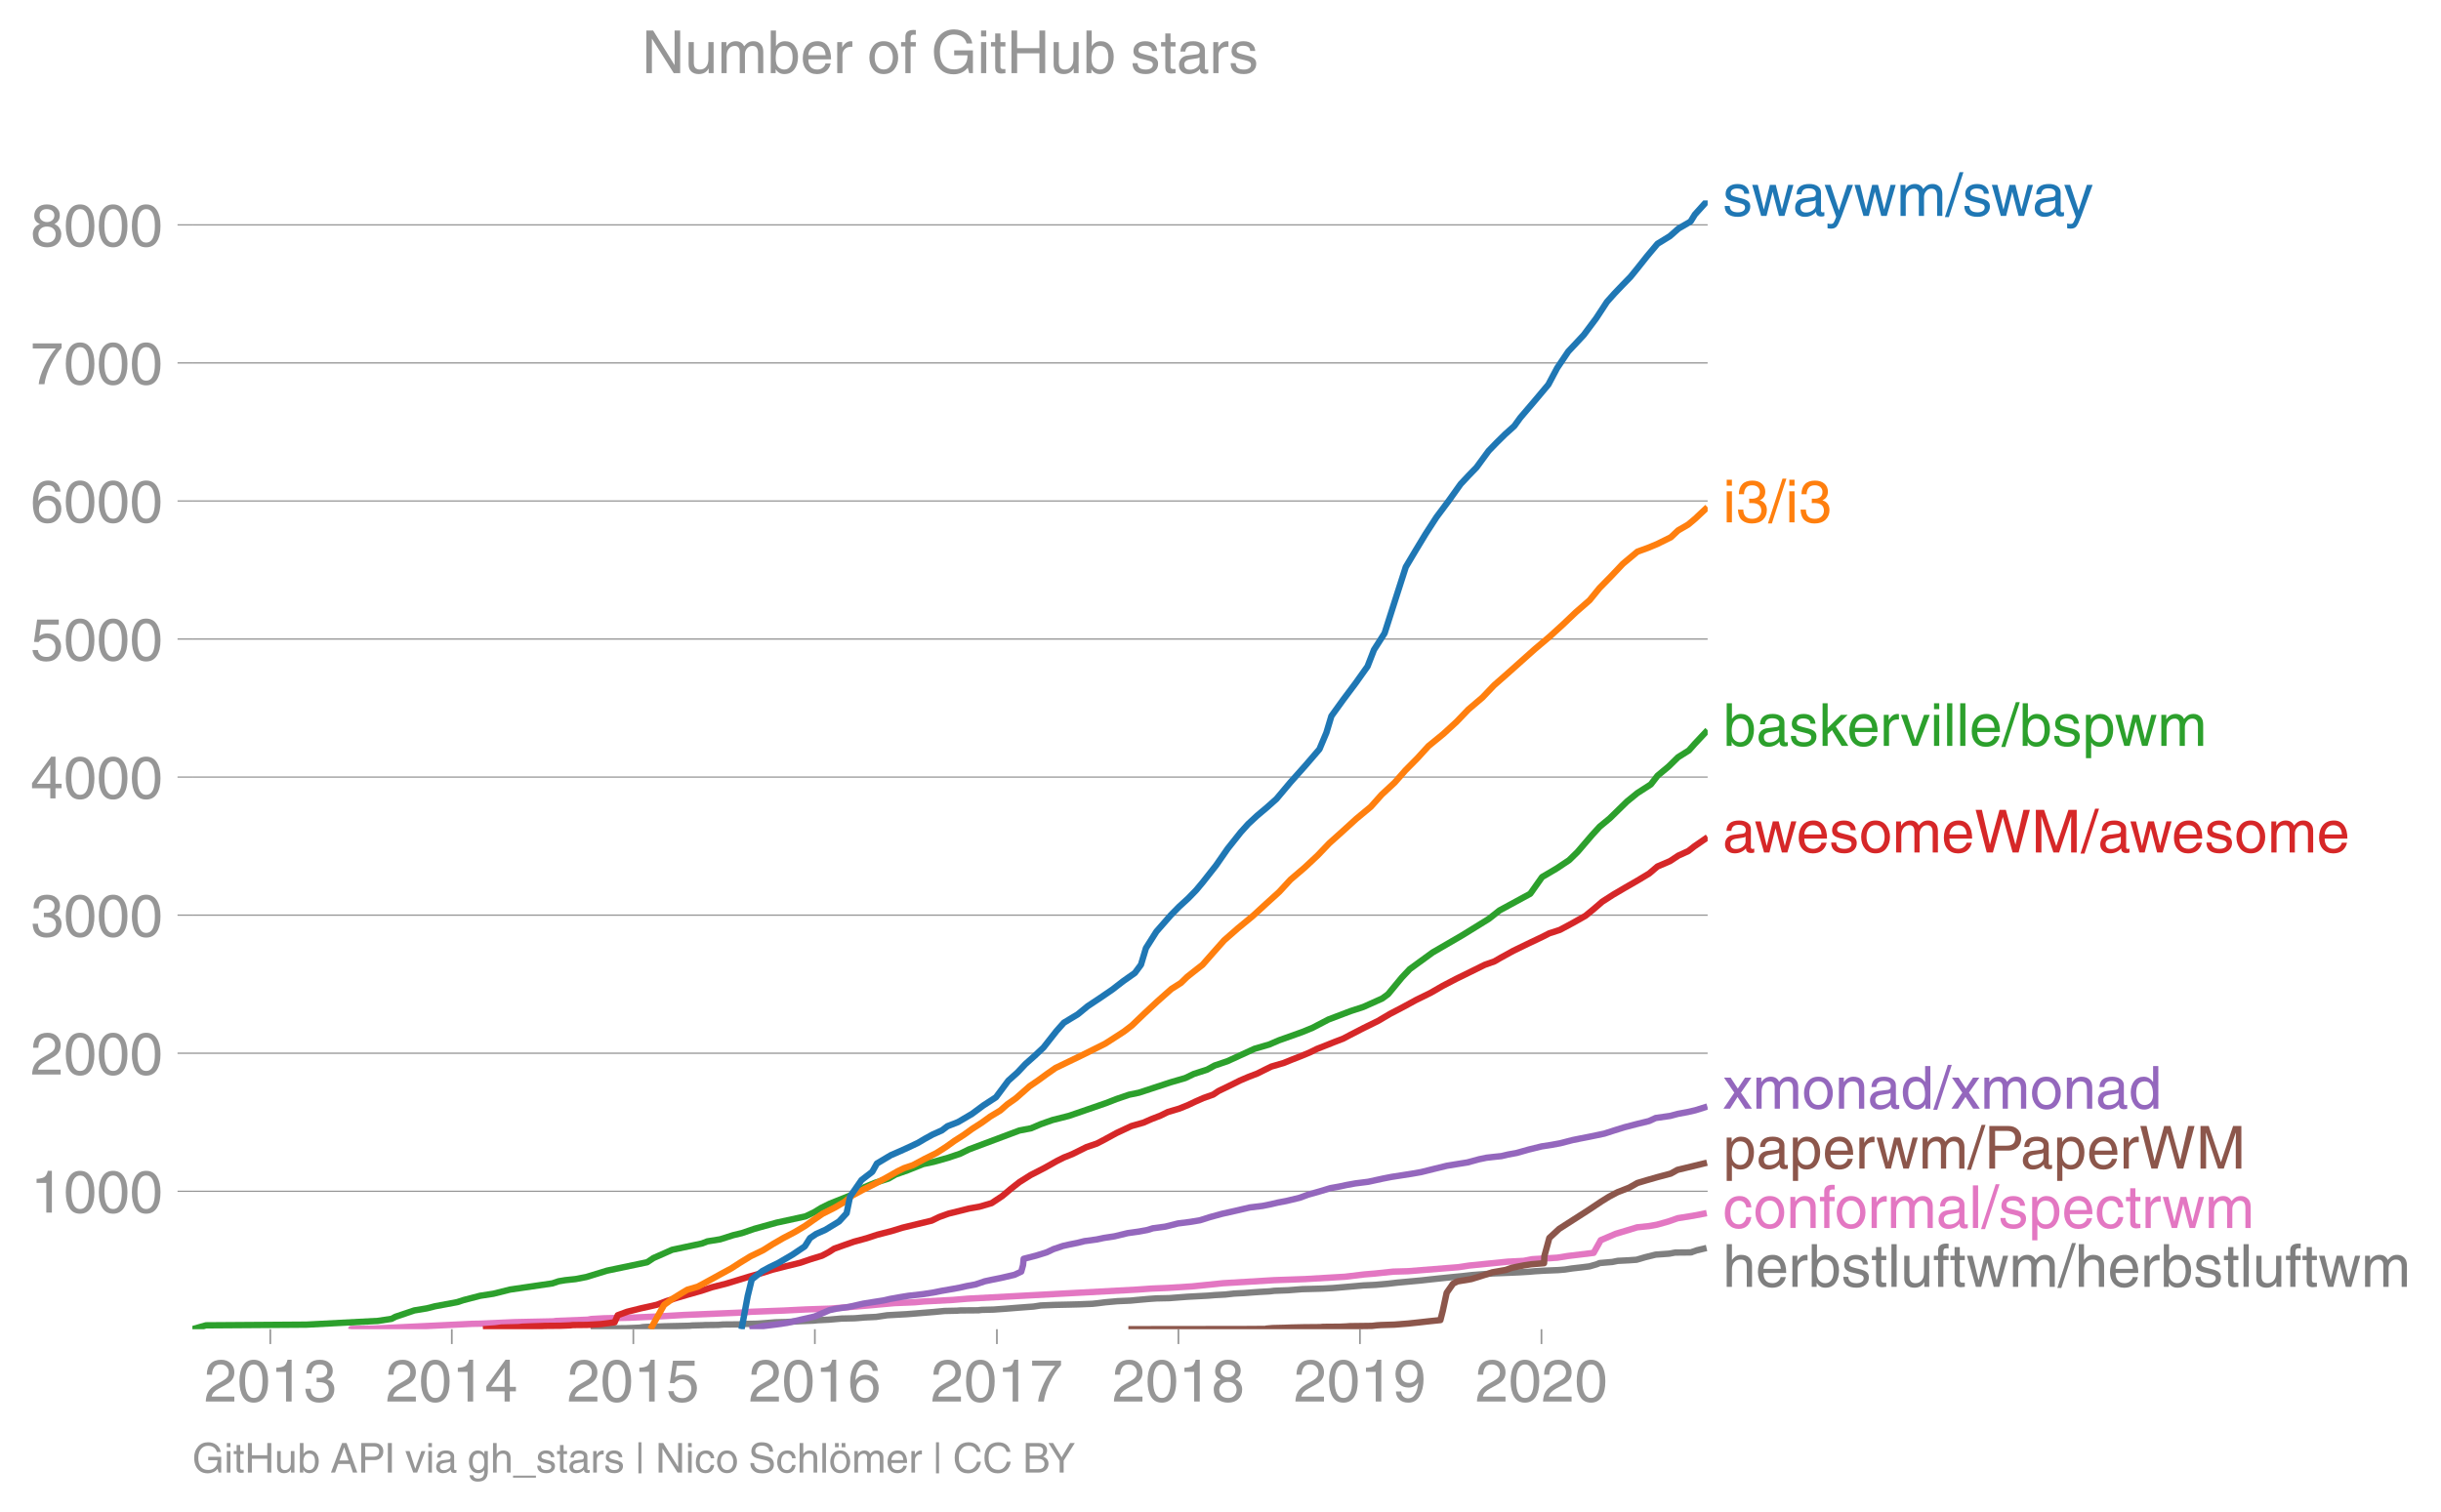 <svg height="475.338" viewBox="0 0 575.304 356.504" width="767.072" xmlns="http://www.w3.org/2000/svg" xmlns:xlink="http://www.w3.org/1999/xlink"><defs><style>*{stroke-linecap:butt;stroke-linejoin:round}</style></defs><g id="figure_1"><path d="M0 356.504h575.304V0H0z" fill="none" id="patch_1"/><g id="axes_1"><path d="M45.341 313.361h357.12V47.25H45.341z" fill="none" id="patch_2"/><path clip-path="url(#p77a92d1164)" d="M139.236 313.361l.337-.097.852-.065 1.447-.033 5.574-.032 3.348-.13.697-.13.983-.066 2.661-.065 1.471-.065 2.914-.065 2.995-.065.571-.065 2.572-.066.508-.032 3.091-.033 1.188-.097 3.865-.033.28-.032.745-.065 3.176-.066.925-.065 1.737-.13 1.56-.13 2.49-.065 1.135-.065 2.134-.13 3.203-.13 1.011-.098 2.625-.13 2.997-.26 2.978-.066.926-.065 1.498-.13 2.75-.13.879-.13 1.744-.261 2.378-.13 2.341-.13 3.213-.26 3.181-.261 2.398-.228 2.935-.065.766-.065 4.407-.033.009-.032.704-.065 2.703-.065.908-.066 1.819-.13 3.245-.26 3.495-.26 1.693-.26 3.303-.131 3.064-.065 2.573-.065 3.217-.13 1.255-.13 1.81-.228 2.882-.26 3.045-.131 1.323-.13 2.915-.26 1.839-.13 3.107-.066.8-.065 3.422-.26 2.469-.13 2.453-.13 1.554-.131 2.442-.13 2.072-.228 2.476-.13 1.71-.13 1.834-.13 2.395-.13 1.051-.131 3.312-.13 3.318-.26 2.532-.066 2.299-.065 2.389-.13 3.06-.26 3.007-.26 1.077-.098 2.838-.13 2.924-.26 2.228-.261 2.801-.26 2.815-.261 2.339-.26 2.444-.26 2.538-.261 2.4-.228 2.255-.26 3.337-.26 1.68-.131 3.223-.13 3.015-.13 2.191-.13 1.534-.13 2.199-.131 3.207-.13 1.54-.13 1.7-.26 2.037-.229 2.087-.26 1.767-.52.605-.261 3.004-.26 1.268-.26 2.634-.131 1.799-.13 1.996-.586 2.509-.619 3.167-.227 1.406-.26 3.56-.033.324-.033.08-.065.407-.13.706-.26 2.344-.554" fill="none" stroke="#7f7f7f" stroke-linecap="square" stroke-width="1.5" id="line2d_1"/><g id="matplotlib.axis_1"><g id="xtick_1"><g id="line2d_2"><defs><path d="M0 0v3.5" id="m0b2394e8a5" stroke="#969696" stroke-width=".4"/></defs><use x="63.703" xlink:href="#m0b2394e8a5" y="313.361" fill="#969696" stroke="#969696" stroke-width=".4"/></g><g transform="matrix(.14 0 0 -.14 48.132 330.41)" fill="#969696" id="text_1"><defs><path d="M4.39 45.125q0 12.39 6.391 18.781 6.406 6.407 17.938 6.407 9.656 0 15.812-5.86 6.157-5.86 6.157-15.14 0-7.22-3.547-12.188-3.532-4.953-10.422-8.703l-12.11-6.64Q13.922 15.921 12.5 8.296h38.188V0H2.593q.39 9.906 4.297 16.5 3.906 6.594 12.203 11.375l12.593 7.328q5.032 2.89 7.329 5.984 2.297 3.094 2.297 8.516 0 5.375-3.766 9.031-3.75 3.672-10.156 3.672-7.078 0-10.594-4.672-3.516-4.656-3.61-12.609z" id="HelveticaWorld-Regular-50"/><path d="M42.484 34.188q0 14.109-3.734 21.156-3.734 7.062-10.969 7.062-7.078 0-10.89-7.062-3.797-7.047-3.797-21.157 0-13.671 3.75-20.937Q20.609 6 27.78 6q7.235 0 10.969 7 3.734 7.016 3.734 21.188zm9.422 0q0-17.297-6.25-26.704-6.25-9.39-17.875-9.39-12.062 0-18.062 9.734-6 9.75-6 26.36 0 17.03 6.14 26.578 6.157 9.547 17.922 9.547 11.625 0 17.875-9.5t6.25-26.626z" id="HelveticaWorld-Regular-48"/><path d="M35.89 0h-9.374v49.906H10.109v6.985q8.594.28 12.782 2.75Q27.094 62.109 29 70.313h6.89z" id="HelveticaWorld-Regular-49"/><path d="M22.406 39.984q2.203-.187 4.594-.187 6.203 0 9.781 2.86 3.594 2.859 3.594 8.656 0 4.687-3.344 7.89-3.343 3.203-9.64 3.203-6.985 0-10.235-4.11-3.234-4.093-3.437-10.983h-8.64q0 10.984 5.765 16.984 5.765 6.016 16.937 6.016 9.922 0 15.828-5.11 5.907-5.094 5.907-13.39 0-10.704-9.032-14.5v-.204q11.72-4 11.72-16.406 0-9.906-6.595-16.265-6.593-6.344-18.703-6.344-9.906 0-16.312 5.203Q4.204 8.5 3.422 21.484H12.5q.203-8.109 4-11.797Q20.313 6 27.484 6q6.938 0 11.141 3.86 4.203 3.859 4.203 9.718 0 6.406-4.016 9.672-4 3.266-12.39 3.266-2 0-4.016-.094z" id="HelveticaWorld-Regular-51"/></defs><use xlink:href="#HelveticaWorld-Regular-50"/><use x="55.615" xlink:href="#HelveticaWorld-Regular-48"/><use x="111.23" xlink:href="#HelveticaWorld-Regular-49"/><use x="166.846" xlink:href="#HelveticaWorld-Regular-51"/></g></g><g id="xtick_2"><use x="106.485" xlink:href="#m0b2394e8a5" y="313.361" fill="#969696" stroke="#969696" stroke-width=".4" id="line2d_3"/><g transform="matrix(.14 0 0 -.14 90.915 330.41)" fill="#969696" id="text_2"><defs><path d="M10.594 24.703h22.61v31.89h-.188zM42 17.093V0h-8.797v17.094H2.484v8.593L34.72 70.314H42v-45.61h10.297v-7.61z" id="HelveticaWorld-Regular-52"/></defs><use xlink:href="#HelveticaWorld-Regular-50"/><use x="55.615" xlink:href="#HelveticaWorld-Regular-48"/><use x="111.23" xlink:href="#HelveticaWorld-Regular-49"/><use x="166.846" xlink:href="#HelveticaWorld-Regular-52"/></g></g><g id="xtick_3"><use x="149.268" xlink:href="#m0b2394e8a5" y="313.361" fill="#969696" stroke="#969696" stroke-width=".4" id="line2d_4"/><g transform="matrix(.14 0 0 -.14 133.698 330.41)" fill="#969696" id="text_3"><defs><path d="M14.703 40.922q5.813 4.39 13.625 4.39 9.469 0 16.281-6.296 6.813-6.297 6.813-16.22 0-10.78-6.578-17.796-6.563-7-18.422-7-10.313 0-16.266 5.047Q4.203 8.109 3.22 17.39h9.094q.671-5.672 4.437-8.672 3.766-3 10.453-3 6.485 0 10.64 4.484Q42 14.703 42 21.688q0 7.125-4.36 11.421-4.343 4.297-11.218 4.297-7.813 0-13.047-6.687l-7.563.39 5.266 37.594h36.438v-8.5H17.672z" id="HelveticaWorld-Regular-53"/></defs><use xlink:href="#HelveticaWorld-Regular-50"/><use x="55.615" xlink:href="#HelveticaWorld-Regular-48"/><use x="111.23" xlink:href="#HelveticaWorld-Regular-49"/><use x="166.846" xlink:href="#HelveticaWorld-Regular-53"/></g></g><g id="xtick_4"><use x="192.051" xlink:href="#m0b2394e8a5" y="313.361" fill="#969696" stroke="#969696" stroke-width=".4" id="line2d_5"/><g transform="matrix(.14 0 0 -.14 176.48 330.41)" fill="#969696" id="text_4"><defs><path d="M14.11 21.578q0-6.875 4.093-11.234Q22.313 6 28.906 6q6.297 0 10.032 4.438 3.734 4.453 3.734 11.687 0 6.297-3.688 10.547-3.687 4.25-10.468 4.25-6.594 0-10.5-4.156-3.907-4.157-3.907-11.188zM41.702 51.61q-.984 5.375-3.984 8.078-3 2.72-8.125 2.72-8.11 0-12.36-7.923-4.25-7.906-4.343-18.109l.203-.188q5.61 8.641 16.687 8.641 8.844 0 15.438-5.86 6.593-5.859 6.593-16.452 0-10.5-6.25-17.47-6.25-6.952-16.843-6.952-12.219 0-18.563 8.687-6.344 8.703-6.344 25.938 0 16.593 6.485 27.093 6.5 10.5 19.484 10.5 8.407 0 14.219-5.015 5.813-5 6.297-13.688z" id="HelveticaWorld-Regular-54"/></defs><use xlink:href="#HelveticaWorld-Regular-50"/><use x="55.615" xlink:href="#HelveticaWorld-Regular-48"/><use x="111.23" xlink:href="#HelveticaWorld-Regular-49"/><use x="166.846" xlink:href="#HelveticaWorld-Regular-54"/></g></g><g id="xtick_5"><use x="234.951" xlink:href="#m0b2394e8a5" y="313.361" fill="#969696" stroke="#969696" stroke-width=".4" id="line2d_6"/><g transform="matrix(.14 0 0 -.14 219.38 330.41)" fill="#969696" id="text_5"><defs><path d="M3.719 68.797h48.578v-7.719Q42.28 50.875 33.984 33.484 25.687 16.11 23.391 0h-9.672q1.469 13.281 9.719 30.531 8.25 17.266 18.953 29.672H3.719z" id="HelveticaWorld-Regular-55"/></defs><use xlink:href="#HelveticaWorld-Regular-50"/><use x="55.615" xlink:href="#HelveticaWorld-Regular-48"/><use x="111.23" xlink:href="#HelveticaWorld-Regular-49"/><use x="166.846" xlink:href="#HelveticaWorld-Regular-55"/></g></g><g id="xtick_6"><use x="277.734" xlink:href="#m0b2394e8a5" y="313.361" fill="#969696" stroke="#969696" stroke-width=".4" id="line2d_7"/><g transform="matrix(.14 0 0 -.14 262.163 330.41)" fill="#969696" id="text_6"><defs><path d="M27.594 40.578q5.422 0 8.953 3.094 3.547 3.11 3.547 8.234 0 4.594-3.407 7.547-3.39 2.953-9.687 2.953-5.61 0-8.672-3.11-3.047-3.093-3.047-7.874 0-5.125 3.813-7.984 3.812-2.86 8.5-2.86zm.093-7.562q-6.78 0-10.64-3.766-3.86-3.766-3.86-9.234 0-6.297 3.907-10.157Q21 6 28.219 6q6.406 0 10.234 3.86 3.828 3.859 3.828 10.265 0 5.469-3.828 9.172-3.828 3.719-10.766 3.719zM49.22 52.203q0-10.594-9.032-14.797 6.204-2.781 8.86-7.36 2.656-4.562 2.656-9.733 0-10.016-6.453-16.125-6.438-6.094-17.375-6.094-9.563 0-16.813 5.25-7.25 5.25-7.25 17.062 0 11.922 11.907 16.907-9.516 3.796-9.516 13.671 0 8.297 5.64 13.813 5.641 5.516 15.641 5.516 10.016 0 15.875-5.204 5.86-5.203 5.86-12.906z" id="HelveticaWorld-Regular-56"/></defs><use xlink:href="#HelveticaWorld-Regular-50"/><use x="55.615" xlink:href="#HelveticaWorld-Regular-48"/><use x="111.23" xlink:href="#HelveticaWorld-Regular-49"/><use x="166.846" xlink:href="#HelveticaWorld-Regular-56"/></g></g><g id="xtick_7"><use x="320.516" xlink:href="#m0b2394e8a5" y="313.361" fill="#969696" stroke="#969696" stroke-width=".4" id="line2d_8"/><g transform="matrix(.14 0 0 -.14 304.946 330.41)" fill="#969696" id="text_7"><defs><path d="M27.594 31.39q6 0 9.75 4.047 3.765 4.063 3.765 11.97 0 6.5-3.562 10.75-3.563 4.25-10.64 4.25-6.11 0-9.876-4.298-3.75-4.297-3.75-11.53 0-7.376 3.516-11.282 3.515-3.906 10.797-3.906zm-1.282-7.906q-10 0-16.062 6.203-6.047 6.204-6.047 16.5 0 10.407 6.094 17.266 6.11 6.86 16.515 6.86 12.11 0 18.36-8.157 6.25-8.156 6.25-24.453 0-16.906-6.406-28.266Q38.625-1.905 25.875-1.905q-9.953 0-15.422 5.593-5.469 5.594-5.469 13.204h8.829q.39-5.266 3.437-8.375 3.063-3.094 8.438-3.094 7.609 0 11.515 6.781Q41.11 19 42.578 31.688l-.187.203q-5.672-8.407-16.078-8.407z" id="HelveticaWorld-Regular-57"/></defs><use xlink:href="#HelveticaWorld-Regular-50"/><use x="55.615" xlink:href="#HelveticaWorld-Regular-48"/><use x="111.23" xlink:href="#HelveticaWorld-Regular-49"/><use x="166.846" xlink:href="#HelveticaWorld-Regular-57"/></g></g><g id="xtick_8"><use x="363.299" xlink:href="#m0b2394e8a5" y="313.361" fill="#969696" stroke="#969696" stroke-width=".4" id="line2d_9"/><g transform="matrix(.14 0 0 -.14 347.729 330.41)" fill="#969696" id="text_8"><use xlink:href="#HelveticaWorld-Regular-50"/><use x="55.615" xlink:href="#HelveticaWorld-Regular-48"/><use x="111.23" xlink:href="#HelveticaWorld-Regular-50"/><use x="166.846" xlink:href="#HelveticaWorld-Regular-48"/></g></g></g><g id="matplotlib.axis_2"><g id="ytick_1"><path clip-path="url(#p77a92d1164)" d="M45.341 280.846h357.12" fill="none" stroke="#969696" stroke-linecap="square" stroke-width=".3" id="line2d_10"/><g id="line2d_11"><defs><path d="M0 0h-3.5" id="m048f3f2f70" stroke="#969696" stroke-width=".3"/></defs><use x="45.341" xlink:href="#m048f3f2f70" y="280.846" fill="#969696" stroke="#969696" stroke-width=".3"/></g><g transform="matrix(.14 0 0 -.14 7.2 285.87)" fill="#969696" id="text_9"><use xlink:href="#HelveticaWorld-Regular-49"/><use x="55.615" xlink:href="#HelveticaWorld-Regular-48"/><use x="111.23" xlink:href="#HelveticaWorld-Regular-48"/><use x="166.846" xlink:href="#HelveticaWorld-Regular-48"/></g></g><g id="ytick_2"><path clip-path="url(#p77a92d1164)" d="M45.341 248.298h357.12" fill="none" stroke="#969696" stroke-linecap="square" stroke-width=".3" id="line2d_12"/><use x="45.341" xlink:href="#m048f3f2f70" y="248.298" fill="#969696" stroke="#969696" stroke-width=".3" id="line2d_13"/><g transform="matrix(.14 0 0 -.14 7.2 253.323)" fill="#969696" id="text_10"><use xlink:href="#HelveticaWorld-Regular-50"/><use x="55.615" xlink:href="#HelveticaWorld-Regular-48"/><use x="111.23" xlink:href="#HelveticaWorld-Regular-48"/><use x="166.846" xlink:href="#HelveticaWorld-Regular-48"/></g></g><g id="ytick_3"><path clip-path="url(#p77a92d1164)" d="M45.341 215.75h357.12" fill="none" stroke="#969696" stroke-linecap="square" stroke-width=".3" id="line2d_14"/><use x="45.341" xlink:href="#m048f3f2f70" y="215.75" fill="#969696" stroke="#969696" stroke-width=".3" id="line2d_15"/><g transform="matrix(.14 0 0 -.14 7.2 220.775)" fill="#969696" id="text_11"><use xlink:href="#HelveticaWorld-Regular-51"/><use x="55.615" xlink:href="#HelveticaWorld-Regular-48"/><use x="111.23" xlink:href="#HelveticaWorld-Regular-48"/><use x="166.846" xlink:href="#HelveticaWorld-Regular-48"/></g></g><g id="ytick_4"><path clip-path="url(#p77a92d1164)" d="M45.341 183.202h357.12" fill="none" stroke="#969696" stroke-linecap="square" stroke-width=".3" id="line2d_16"/><use x="45.341" xlink:href="#m048f3f2f70" y="183.202" fill="#969696" stroke="#969696" stroke-width=".3" id="line2d_17"/><g transform="matrix(.14 0 0 -.14 7.2 188.227)" fill="#969696" id="text_12"><use xlink:href="#HelveticaWorld-Regular-52"/><use x="55.615" xlink:href="#HelveticaWorld-Regular-48"/><use x="111.23" xlink:href="#HelveticaWorld-Regular-48"/><use x="166.846" xlink:href="#HelveticaWorld-Regular-48"/></g></g><g id="ytick_5"><path clip-path="url(#p77a92d1164)" d="M45.341 150.654h357.12" fill="none" stroke="#969696" stroke-linecap="square" stroke-width=".3" id="line2d_18"/><use x="45.341" xlink:href="#m048f3f2f70" y="150.654" fill="#969696" stroke="#969696" stroke-width=".3" id="line2d_19"/><g transform="matrix(.14 0 0 -.14 7.2 155.679)" fill="#969696" id="text_13"><use xlink:href="#HelveticaWorld-Regular-53"/><use x="55.615" xlink:href="#HelveticaWorld-Regular-48"/><use x="111.23" xlink:href="#HelveticaWorld-Regular-48"/><use x="166.846" xlink:href="#HelveticaWorld-Regular-48"/></g></g><g id="ytick_6"><path clip-path="url(#p77a92d1164)" d="M45.341 118.106h357.12" fill="none" stroke="#969696" stroke-linecap="square" stroke-width=".3" id="line2d_20"/><use x="45.341" xlink:href="#m048f3f2f70" y="118.106" fill="#969696" stroke="#969696" stroke-width=".3" id="line2d_21"/><g transform="matrix(.14 0 0 -.14 7.2 123.13)" fill="#969696" id="text_14"><use xlink:href="#HelveticaWorld-Regular-54"/><use x="55.615" xlink:href="#HelveticaWorld-Regular-48"/><use x="111.23" xlink:href="#HelveticaWorld-Regular-48"/><use x="166.846" xlink:href="#HelveticaWorld-Regular-48"/></g></g><g id="ytick_7"><path clip-path="url(#p77a92d1164)" d="M45.341 85.558h357.12" fill="none" stroke="#969696" stroke-linecap="square" stroke-width=".3" id="line2d_22"/><use x="45.341" xlink:href="#m048f3f2f70" y="85.558" fill="#969696" stroke="#969696" stroke-width=".3" id="line2d_23"/><g transform="matrix(.14 0 0 -.14 7.2 90.583)" fill="#969696" id="text_15"><use xlink:href="#HelveticaWorld-Regular-55"/><use x="55.615" xlink:href="#HelveticaWorld-Regular-48"/><use x="111.23" xlink:href="#HelveticaWorld-Regular-48"/><use x="166.846" xlink:href="#HelveticaWorld-Regular-48"/></g></g><g id="ytick_8"><path clip-path="url(#p77a92d1164)" d="M45.341 53.01h357.12" fill="none" stroke="#969696" stroke-linecap="square" stroke-width=".3" id="line2d_24"/><use x="45.341" xlink:href="#m048f3f2f70" y="53.01" fill="#969696" stroke="#969696" stroke-width=".3" id="line2d_25"/><g transform="matrix(.14 0 0 -.14 7.2 58.035)" fill="#969696" id="text_16"><use xlink:href="#HelveticaWorld-Regular-56"/><use x="55.615" xlink:href="#HelveticaWorld-Regular-48"/><use x="111.23" xlink:href="#HelveticaWorld-Regular-48"/><use x="166.846" xlink:href="#HelveticaWorld-Regular-48"/></g></g></g><path clip-path="url(#p77a92d1164)" d="M82.775 313.361l.011-.065 5.513-.097 23.045-1.107 1.95-.033 7.935-.358 9.214-.195.609-.098 7.499-.292.806-.163 3.015-.163 5.843-.13 6.744-.293 6.17-.358 9.377-.39 3.926-.163 2.475-.196 7.819-.293 5.165-.26 5.772-.195 9.083-.749 6.06-.553 4.794-.195 2.185-.196 6.78-.358 3.513-.293 40.024-2.148 3.198-.228 3.865-.162 5.763-.358 7.316-.75 11.98-.715 7.341-.26 9.437-.554 4.581-.553 2.406-.195 4.344-.456 3.502-.098 11.874-.944 2.55-.39 9.032-.912 3.805-.195 2.004-.39 5.92-.358 2.45-.391 6.13-.749 1.675-2.994 3.516-1.497 5.076-1.53 2.832-.293 1.802-.325 2.683-.749 2.23-.781 3.683-.586 3.146-.618h0" fill="none" stroke="#e377c2" stroke-linecap="square" stroke-width="1.5" id="line2d_26"/><path clip-path="url(#p77a92d1164)" d="M265.937 313.361l27.154-.032 5.206-.033.106-.065 1.512-.13 2.75-.065 1.669-.065 3.005-.065 3.878-.033.265-.032.347-.033 3.971-.032 1.505-.066.838-.065 2.75-.032 2.462-.033 1.12-.13 1.013-.065 3.165-.098 3.247-.26 2.459-.26 2.295-.26 2.825-.294.554-2.148.927-4.296 1.505-2.148 1.015-.521 3.301-.554 3.44-1.074 1.497-.52 3.148-.554 1.483-.52 2.771-.554 1.671-.26 3.118-.26.027-.554.043-1.106 1.175-4.297 2.327-2.148 3.394-2.18 3.352-2.149 3.222-2.148 1.733-1.074 2.023-1.074L383.95 280l1.959-1.107 2.28-.683 2.392-.684 3.184-.846 1.586-.879 3.509-.846 3.45-.846" fill="none" stroke="#8c564b" stroke-linecap="square" stroke-width="1.5" id="line2d_27"/><g transform="matrix(.14 0 0 -.14 406.032 50.91)" fill="#1f77b4" id="text_17"><defs><path d="M36.078 37.406q-.187 4.688-3.344 6.735-3.14 2.047-9.047 2.047-4.296 0-7.359-1.907-3.047-1.89-3.047-5.468 0-2.829 1.797-4.172 1.813-1.344 7.828-2.86l8.688-2.187q7.906-2 11.297-5.11 3.406-3.093 3.406-8.656 0-7.719-5.64-12.531-5.641-4.813-15.063-4.813-11 0-16.64 4.563-5.626 4.578-5.735 13.75h8.5q.203-5.422 3.594-8.063 3.39-2.625 10.171-2.625 5.516 0 8.766 2.188 3.25 2.203 3.25 6.11 0 2.78-2.11 4.437-2.093 1.672-8.296 3.078l-10.203 2.5q-6.203 1.562-9.157 4.656-2.953 3.094-2.953 8.031 0 7.72 5.516 12.203 5.531 4.5 14.406 4.5 9.485 0 14.531-4.624 5.047-4.61 5.344-11.782z" id="HelveticaWorld-Regular-115"/><path d="M25.594 0h-8.985L1.516 52.297h9.468L21 11.187h.188l10.109 41.11h9.922l10.203-41.11h.187l10.594 41.11h8.703L55.812 0h-9.234L35.984 40.484h-.187z" id="HelveticaWorld-Regular-119"/><path d="M38.375 26.703q-.969-1.015-3.828-1.656-2.86-.625-10.672-1.656-5.766-.688-8.469-2.844-2.703-2.14-2.703-5.656 0-4.297 2.281-6.688 2.297-2.39 7.329-2.39 6.296 0 11.171 3.578 4.891 3.593 4.891 8.718zM6.203 36.375q.297 8.844 5.734 13.14 5.454 4.297 15.844 4.297 8.297 0 13.907-3.765 5.624-3.75 5.624-10.844V9.078Q47.313 6 50.094 6q1.125 0 2.89.39V0Q50.594-.984 48-.984q-4.5 0-6.703 1.921-2.188 1.938-2.281 6.047-7.516-8.5-18.891-8.5-7.422 0-11.922 4.204Q3.72 6.89 3.72 13.624q0 6.89 3.906 11.125Q11.531 29 19 29.89l15.516 1.891q4.203.64 4.203 6.203 0 4.11-3.047 6.297-3.047 2.203-9.25 2.203-5.516 0-8.485-2.437-2.953-2.438-3.53-7.672z" id="HelveticaWorld-Regular-97"/><path d="M39.016 52.297h9.562L29.891.984q-.5-1.375-.985-2.593-4.25-11.329-7.328-15.547-3.078-4.235-9.953-4.235-3.61 0-5.906.782v8.015q2.484-.89 5.468-.89 3.22 0 4.704 2.03 1.5 2.032 4.421 9.938L.875 52.297h9.922L24.812 9.719H25z" id="HelveticaWorld-Regular-121"/><path d="M6.594 52.297h8.297v-7.375h.203q5.906 8.89 15.812 8.89 9.813 0 13.922-8.5 3.75 4.594 7.266 6.547 3.515 1.953 8.703 1.953 6.781 0 11.484-4.453Q77 44.922 77 36.187V0h-8.781v33.797q0 6.094-2.297 9.094-2.297 3.015-7.422 3.015-5.172 0-8.75-4.203-3.563-4.203-3.563-9.812V0h-8.78v36.188q0 4.53-2.11 7.124-2.094 2.594-6.094 2.594-6.297 0-10.062-4.687-3.766-4.688-3.766-12.703V0H6.594z" id="HelveticaWorld-Regular-109"/><path d="M4.984-1.906h-6.687l24.61 75.594H29.5z" id="HelveticaWorld-Regular-47"/></defs><use xlink:href="#HelveticaWorld-Regular-115"/><use x="48" xlink:href="#HelveticaWorld-Regular-119"/><use x="118.037" xlink:href="#HelveticaWorld-Regular-97"/><use x="170.594" xlink:href="#HelveticaWorld-Regular-121"/><use x="220.203" xlink:href="#HelveticaWorld-Regular-119"/><use x="292.615" xlink:href="#HelveticaWorld-Regular-109"/><use x="375.623" xlink:href="#HelveticaWorld-Regular-47"/><use x="403.406" xlink:href="#HelveticaWorld-Regular-115"/><use x="451.406" xlink:href="#HelveticaWorld-Regular-119"/><use x="521.443" xlink:href="#HelveticaWorld-Regular-97"/><use x="574" xlink:href="#HelveticaWorld-Regular-121"/></g><g transform="matrix(.14 0 0 -.14 406.032 123.146)" fill="#ff7f0e" id="text_18"><defs><path d="M6.594 61.813v9.968h8.781v-9.969zM15.375 0H6.594v52.297h8.781z" id="HelveticaWorld-Regular-105"/></defs><use xlink:href="#HelveticaWorld-Regular-105"/><use x="22.021" xlink:href="#HelveticaWorld-Regular-51"/><use x="77.637" xlink:href="#HelveticaWorld-Regular-47"/><use x="105.42" xlink:href="#HelveticaWorld-Regular-105"/><use x="127.441" xlink:href="#HelveticaWorld-Regular-51"/></g><g transform="matrix(.14 0 0 -.14 406.032 175.845)" fill="#2ca02c" id="text_19"><defs><path d="M43.406 26.313q0 10.5-3.718 15.046-3.704 4.547-10.579 4.547-6.984-.11-10.562-5.453Q14.984 35.11 14.984 25q0-10.297 4.297-14.594Q23.578 6.11 29.297 6.11q6.5 0 10.297 5.344 3.812 5.344 3.812 14.86zM6.594 0v71.781h8.781V45.703h.203q5.61 8.11 15.14 8.11 9.766 0 15.766-7.25t6-18.876q0-13.093-6.062-21.156Q40.375-1.516 29.5-1.516q-9.578 0-14.406 8.016h-.203V0z" id="HelveticaWorld-Regular-98"/><path d="M50 0H38.719L22.406 26.422l-7.312-6.594V0h-8.5v71.781h8.5v-41.61l22.5 22.126H48.78L28.813 32.813z" id="HelveticaWorld-Regular-107"/><path d="M42.484 30.328q-.687 8.485-4.5 12.031-3.797 3.547-10.109 3.547-6.39 0-10.328-4.5-3.922-4.484-4.172-11.078zm8.391-13.922q-1.453-8.11-7.953-13.422-5.719-4.5-15.047-4.593-10.984.093-17.438 7.203Q4 12.704 4 24.704q0 13.78 6.64 21.437 6.641 7.672 18.47 7.672 10.593 0 16.546-7.922 5.953-7.907 5.953-22.594H13.375q0-8.203 3.813-12.703Q21 6.109 28.608 6.109q5.375 0 9.235 3.235 3.86 3.25 4.25 7.062z" id="HelveticaWorld-Regular-101"/><path d="M15.375 0H6.594v52.297h8.297v-8.688h.203q5.703 10.203 14.687 10.203 1.422 0 2.297-.296V44.39h-3.266q-5.906 0-9.671-4.016-3.766-4-3.766-9.953z" id="HelveticaWorld-Regular-114"/><path d="M39.406 52.297h9.625L29.11 0h-9.437L.594 52.297h10.203L24.422 9.719h.187z" id="HelveticaWorld-Regular-118"/><path d="M15.375 0H6.594v71.781h8.781z" id="HelveticaWorld-Regular-108"/><path d="M14.984 23.688q0-8.407 4.094-13 4.11-4.579 10.219-4.579 6.687 0 10.39 5.438 3.72 5.453 3.72 14.765 0 10.22-3.563 14.907-3.563 4.687-10.735 4.687-6.984 0-10.562-5.5-3.563-5.5-3.563-16.718zm-8.39 28.609h8.297v-7.375h.203q5.61 8.89 15.625 8.89 10.11 0 15.937-7.359 5.828-7.344 5.828-18.766 0-12.796-5.953-21Q40.578-1.515 29.5-1.515q-9.094 0-13.922 7.032h-.203v-26.22H6.594z" id="HelveticaWorld-Regular-112"/></defs><use xlink:href="#HelveticaWorld-Regular-98"/><use x="56.494" xlink:href="#HelveticaWorld-Regular-97"/><use x="111.426" xlink:href="#HelveticaWorld-Regular-115"/><use x="161.426" xlink:href="#HelveticaWorld-Regular-107"/><use x="209.051" xlink:href="#HelveticaWorld-Regular-101"/><use x="264.471" xlink:href="#HelveticaWorld-Regular-114"/><use x="299.414" xlink:href="#HelveticaWorld-Regular-118"/><use x="349.023" xlink:href="#HelveticaWorld-Regular-105"/><use x="371.045" xlink:href="#HelveticaWorld-Regular-108"/><use x="393.066" xlink:href="#HelveticaWorld-Regular-108"/><use x="415.088" xlink:href="#HelveticaWorld-Regular-101"/><use x="470.508" xlink:href="#HelveticaWorld-Regular-47"/><use x="498.291" xlink:href="#HelveticaWorld-Regular-98"/><use x="554.785" xlink:href="#HelveticaWorld-Regular-115"/><use x="604.785" xlink:href="#HelveticaWorld-Regular-112"/><use x="659.279" xlink:href="#HelveticaWorld-Regular-119"/><use x="731.691" xlink:href="#HelveticaWorld-Regular-109"/></g><g transform="matrix(.14 0 0 -.14 406.032 200.969)" fill="#d62728" id="text_20"><defs><path d="M12.703 26.219q0-8.735 3.953-14.375 3.953-5.64 11.219-5.64 7.531 0 11.438 5.905 3.906 5.907 3.906 14.11 0 8.297-3.907 14.078-3.906 5.797-11.437 5.797-6.969 0-11.078-5.453-4.094-5.438-4.094-14.422zm-8.984 0q0 11.672 6.484 19.625 6.5 7.968 17.672 7.968 11.438 0 17.875-8.062 6.453-8.047 6.453-19.531 0-11.516-6.406-19.625-6.39-8.11-17.922-8.11-11.078 0-17.625 7.86-6.531 7.86-6.531 19.875z" id="HelveticaWorld-Regular-111"/><path d="M31.11 0H20.796L2.094 71.781h10.5l13.39-58.406h.235L42.28 71.781h10.594L69 13.375h.188l13.437 58.406h10.781L74.422 0h-10.11L47.907 59.516h-.203z" id="HelveticaWorld-Regular-87"/><path d="M67.484 0v42.39q0 .829.094 8.126t.094 9.78h-.281L47.312 0h-9.609L17.578 60.203h-.297q0-3.61.094-10.297.11-6.687.11-7.515V0H8.108v71.781h13.86L42.39 11.078h.28l20.313 60.703h13.922V0z" id="HelveticaWorld-Regular-77"/></defs><use xlink:href="#HelveticaWorld-Regular-97"/><use x="52.932" xlink:href="#HelveticaWorld-Regular-119"/><use x="123.844" xlink:href="#HelveticaWorld-Regular-101"/><use x="179.264" xlink:href="#HelveticaWorld-Regular-115"/><use x="229.264" xlink:href="#HelveticaWorld-Regular-111"/><use x="285.172" xlink:href="#HelveticaWorld-Regular-109"/><use x="368.18" xlink:href="#HelveticaWorld-Regular-101"/><use x="423.6" xlink:href="#HelveticaWorld-Regular-87"/><use x="518.912" xlink:href="#HelveticaWorld-Regular-77"/><use x="603.922" xlink:href="#HelveticaWorld-Regular-47"/><use x="631.705" xlink:href="#HelveticaWorld-Regular-97"/><use x="684.637" xlink:href="#HelveticaWorld-Regular-119"/><use x="755.549" xlink:href="#HelveticaWorld-Regular-101"/><use x="810.969" xlink:href="#HelveticaWorld-Regular-115"/><use x="860.969" xlink:href="#HelveticaWorld-Regular-111"/><use x="916.877" xlink:href="#HelveticaWorld-Regular-109"/><use x="999.885" xlink:href="#HelveticaWorld-Regular-101"/></g><g transform="matrix(.14 0 0 -.14 406.032 261.37)" fill="#9467bd" id="text_21"><defs><path d="M49.031 0H37.703l-12.89 19.672L12.203 0H1.125l18.266 26.906L2 52.296h11.188l12.109-18.405L37.5 52.297h10.688l-17.579-25.39z" id="HelveticaWorld-Regular-120"/><path d="M49.219 0h-8.844v32.172q0 7.422-2.594 10.578-2.578 3.156-8.578 3.156-5.906 0-9.875-4.5-3.953-4.484-3.953-12.89V0H6.594v52.297h8.297v-7.375h.203q6.203 8.89 15.812 8.89 8.89 0 13.594-4.718 4.719-4.703 4.719-13.5z" id="HelveticaWorld-Regular-110"/><path d="M13.094 26.313q0-9.704 3.844-14.954 3.859-5.25 10.265-5.25 6.094 0 10.188 4.485 4.109 4.5 4.109 13.094 0 11.03-3.5 16.625-3.484 5.593-10.61 5.593-6.78 0-10.546-4.453-3.75-4.437-3.75-15.14zM50.39 0h-8.297v7.172h-.203q-4.97-8.688-15.078-8.688-10.891 0-16.86 8.297Q4 15.094 4 27.688q0 11.625 5.906 18.875 5.922 7.25 15.875 7.25 9.813 0 15.625-8.891l.203.594V71.78h8.782z" id="HelveticaWorld-Regular-100"/></defs><use xlink:href="#HelveticaWorld-Regular-120"/><use x="50" xlink:href="#HelveticaWorld-Regular-109"/><use x="133.008" xlink:href="#HelveticaWorld-Regular-111"/><use x="188.916" xlink:href="#HelveticaWorld-Regular-110"/><use x="244.092" xlink:href="#HelveticaWorld-Regular-97"/><use x="299.023" xlink:href="#HelveticaWorld-Regular-100"/><use x="356.006" xlink:href="#HelveticaWorld-Regular-47"/><use x="383.789" xlink:href="#HelveticaWorld-Regular-120"/><use x="433.789" xlink:href="#HelveticaWorld-Regular-109"/><use x="516.797" xlink:href="#HelveticaWorld-Regular-111"/><use x="572.705" xlink:href="#HelveticaWorld-Regular-110"/><use x="627.881" xlink:href="#HelveticaWorld-Regular-97"/><use x="682.813" xlink:href="#HelveticaWorld-Regular-100"/></g><g transform="matrix(.14 0 0 -.14 406.032 275.504)" fill="#8c564b" id="text_22"><defs><path d="M17.828 38.625H37.11q7.282 0 10.938 3.188 3.656 3.203 3.656 9.703 0 5.812-3.516 8.89-3.515 3.078-10.687 3.078H17.828zm0-38.625H8.11v71.781h32.266q9.625 0 15.484-5.594 5.86-5.593 5.86-14.578 0-9.328-5.672-15.312-5.656-5.969-15.672-5.969H17.828z" id="HelveticaWorld-Regular-80"/></defs><use xlink:href="#HelveticaWorld-Regular-112"/><use x="56.494" xlink:href="#HelveticaWorld-Regular-97"/><use x="111.426" xlink:href="#HelveticaWorld-Regular-112"/><use x="167.92" xlink:href="#HelveticaWorld-Regular-101"/><use x="223.34" xlink:href="#HelveticaWorld-Regular-114"/><use x="257.408" xlink:href="#HelveticaWorld-Regular-119"/><use x="329.82" xlink:href="#HelveticaWorld-Regular-109"/><use x="412.828" xlink:href="#HelveticaWorld-Regular-47"/><use x="440.611" xlink:href="#HelveticaWorld-Regular-80"/><use x="501.385" xlink:href="#HelveticaWorld-Regular-97"/><use x="556.316" xlink:href="#HelveticaWorld-Regular-112"/><use x="612.811" xlink:href="#HelveticaWorld-Regular-101"/><use x="668.23" xlink:href="#HelveticaWorld-Regular-114"/><use x="700.799" xlink:href="#HelveticaWorld-Regular-87"/><use x="796.111" xlink:href="#HelveticaWorld-Regular-77"/></g><g transform="matrix(.14 0 0 -.14 406.032 289.504)" fill="#e377c2" id="text_23"><defs><path d="M39.594 34.719q-1.89 11.187-12.39 11.187-6.5 0-10.454-5.203-3.953-5.203-3.953-14.484 0-10.11 3.656-15.11 3.672-5 10.64-5 4.688 0 8.11 3.438 3.422 3.437 4.39 8.953h8.5q-1.312-9.703-6.859-14.86-5.547-5.156-14.328-5.156-10.297 0-16.89 7.047-6.594 7.063-6.594 19.172 0 13.281 6.594 21.188 6.593 7.922 18.5 7.922 8.687 0 13.843-5.204 5.157-5.203 5.735-13.89z" id="HelveticaWorld-Regular-99"/><path d="M17.188 45.016V0H8.405v45.016H1.22v7.28h7.187v8.985q0 5.907 3.578 8.703 3.594 2.813 10.032 2.813 2.203 0 3.968-.188v-7.906q-1.562.188-3.578.188-2.922 0-4.078-1.438-1.14-1.437-1.14-4.656v-6.5h8.796v-7.281z" id="HelveticaWorld-Regular-102"/><path d="M17.188 45.016V10.984q0-2 1.093-3.046 1.11-1.047 3.938-1.047h3.375V0Q20.797-.688 19-.688q-5.516 0-8.063 2.641-2.53 2.64-2.53 8.547v34.516H1.311v7.28h7.094v14.595h8.781V52.297h8.407v-7.281z" id="HelveticaWorld-Regular-116"/></defs><use xlink:href="#HelveticaWorld-Regular-99"/><use x="51.27" xlink:href="#HelveticaWorld-Regular-111"/><use x="107.178" xlink:href="#HelveticaWorld-Regular-110"/><use x="162.354" xlink:href="#HelveticaWorld-Regular-102"/><use x="188.039" xlink:href="#HelveticaWorld-Regular-111"/><use x="243.947" xlink:href="#HelveticaWorld-Regular-114"/><use x="276.516" xlink:href="#HelveticaWorld-Regular-109"/><use x="359.523" xlink:href="#HelveticaWorld-Regular-97"/><use x="414.455" xlink:href="#HelveticaWorld-Regular-108"/><use x="436.477" xlink:href="#HelveticaWorld-Regular-47"/><use x="464.26" xlink:href="#HelveticaWorld-Regular-115"/><use x="514.26" xlink:href="#HelveticaWorld-Regular-112"/><use x="570.754" xlink:href="#HelveticaWorld-Regular-101"/><use x="626.174" xlink:href="#HelveticaWorld-Regular-99"/><use x="677.443" xlink:href="#HelveticaWorld-Regular-116"/><use x="705.129" xlink:href="#HelveticaWorld-Regular-114"/><use x="739.197" xlink:href="#HelveticaWorld-Regular-119"/><use x="811.609" xlink:href="#HelveticaWorld-Regular-109"/></g><g transform="matrix(.14 0 0 -.14 406.032 303.37)" fill="#7f7f7f" id="text_24"><defs><path d="M49.219 0h-8.844v34.188q0 6.296-2.438 9-2.437 2.718-7.953 2.718-6.797 0-10.703-4.406-3.906-4.39-3.906-12.984V0H6.594v71.781h8.781V45.312h.203q6 8.5 15.328 8.5 8.594 0 13.453-4.5 4.86-4.484 4.86-13.718z" id="HelveticaWorld-Regular-104"/><path d="M6.11 52.297h8.78V17.578q0-5.765 2.61-8.625Q20.125 6.11 25 6.11q6.781 0 10.594 4.797 3.812 4.813 3.812 12.578v28.813h8.782V0H39.89v7.625l-.188.188q-4.984-9.329-16.61-9.329-7.515 0-12.25 4.094Q6.11 6.688 6.11 14.703z" id="HelveticaWorld-Regular-117"/></defs><use xlink:href="#HelveticaWorld-Regular-104"/><use x="55.176" xlink:href="#HelveticaWorld-Regular-101"/><use x="110.596" xlink:href="#HelveticaWorld-Regular-114"/><use x="143.164" xlink:href="#HelveticaWorld-Regular-98"/><use x="199.658" xlink:href="#HelveticaWorld-Regular-115"/><use x="249.658" xlink:href="#HelveticaWorld-Regular-116"/><use x="277.344" xlink:href="#HelveticaWorld-Regular-108"/><use x="299.365" xlink:href="#HelveticaWorld-Regular-117"/><use x="354.15" xlink:href="#HelveticaWorld-Regular-102"/><use x="381.836" xlink:href="#HelveticaWorld-Regular-116"/><use x="409.521" xlink:href="#HelveticaWorld-Regular-119"/><use x="481.934" xlink:href="#HelveticaWorld-Regular-109"/><use x="564.941" xlink:href="#HelveticaWorld-Regular-47"/><use x="592.725" xlink:href="#HelveticaWorld-Regular-104"/><use x="647.9" xlink:href="#HelveticaWorld-Regular-101"/><use x="703.32" xlink:href="#HelveticaWorld-Regular-114"/><use x="735.889" xlink:href="#HelveticaWorld-Regular-98"/><use x="792.383" xlink:href="#HelveticaWorld-Regular-115"/><use x="842.383" xlink:href="#HelveticaWorld-Regular-116"/><use x="870.068" xlink:href="#HelveticaWorld-Regular-108"/><use x="892.09" xlink:href="#HelveticaWorld-Regular-117"/><use x="946.875" xlink:href="#HelveticaWorld-Regular-102"/><use x="974.561" xlink:href="#HelveticaWorld-Regular-116"/><use x="1002.246" xlink:href="#HelveticaWorld-Regular-119"/><use x="1074.658" xlink:href="#HelveticaWorld-Regular-109"/></g><g transform="matrix(.097 0 0 -.097 45.341 347.165)" fill="#969696" id="text_25"><defs><path d="M38.484 38.375h31.532V0h-6.297l-2.344 9.281Q56.781 3.421 50.578.75q-6.187-2.656-12.875-2.656-10.797 0-18.047 4.703-7.25 4.719-11.265 13.015-4 8.313-4 20.72 0 15.468 9.203 26.312 9.203 10.843 24.781 10.843 11.625 0 20.313-6.5Q67.39 60.688 68.796 50h-9.375q-1.703 7.078-7.219 11.078-5.516 4.016-14.312 4.016-10.594 0-17.047-7.985-6.438-7.984-6.438-21.125 0-15.28 6.39-22.437Q27.204 6.39 38.282 6.39q7.235 0 12.235 2.859 5 2.86 7.687 7.766 2.688 4.906 2.688 13.062H38.484z" id="HelveticaWorld-Regular-71"/><path d="M64.89 0h-9.718v33.5h-37.5V0H8.109v71.781h9.563V42.094h37.5V71.78h9.719z" id="HelveticaWorld-Regular-72"/><path d="M44 29.5L33.406 61.078h-.203L21.687 29.5zm-25.297-8.594L11.188 0h-9.97l27 71.781h10.985L65.187 0H54.594l-7.078 20.906z" id="HelveticaWorld-Regular-65"/><path d="M17.828 0H8.11v71.781h9.72z" id="HelveticaWorld-Regular-73"/><path d="M12.984 26.313q0-9.61 3.813-14.907Q20.609 6.11 27.094 6.11q6.312 0 10.312 4.579 4 4.593 4 13 0 11.03-3.5 16.625-3.484 5.593-10.61 5.593-7.171 0-10.75-4.765-3.562-4.766-3.562-14.828zM49.812 2.983q0-12.609-6.062-18.797-6.047-6.203-18.266-6.203-8.78 0-13.984 4.047Q6.297-13.922 5.516-6.39h8.796q.672-3.812 3.532-6.062 2.86-2.25 8.281-2.25 7.375 0 11.125 3.969 3.766 3.953 3.766 12.828v3.719h-.188q-4.937-7.329-13.922-7.329-11.187 0-17.093 8.25-5.907 8.25-5.907 20.953 0 11.625 5.953 18.875 5.97 7.25 15.829 7.25 9.906 0 15.625-8.89h.187v7.375h8.313z" id="HelveticaWorld-Regular-103"/><path d="M0-12.313v4.891h55.61v-4.89z" id="HelveticaWorld-Regular-95"/><path d="M9.422 73.688h7.281V-1.906H9.422z" id="HelveticaWorld-Regular-124"/><path d="M55.61 71.781h9.374V0h-10.78L17.577 58.016h-.187V0H8.109v71.781h11.375l35.938-57.969h.187z" id="HelveticaWorld-Regular-78"/><path d="M50.39 50.781q-.296 6.844-5.109 10.719-4.797 3.875-12.656 3.875-7.922 0-12.172-3.25-4.234-3.234-4.234-9.344 0-3.265 1.843-5.61 1.86-2.343 6.641-3.468l20.516-4.687q8.297-1.813 12.297-6.875 4.015-5.047 4.015-12.313 0-10.64-7.812-16.187-7.813-5.547-20.313-5.547-9.531 0-15.031 2.437-5.484 2.453-9.734 7.766-4.25 5.328-4.25 14.89h9.093q0-8 5.313-12.406 5.328-4.39 14.5-4.39 8.89 0 13.844 3.156 4.953 3.156 4.953 8.953 0 5.281-2.953 7.89Q46.188 29 37.594 31l-15.469 3.625q-7.719 1.75-11.531 6.125Q6.78 45.125 6.78 51.516q0 9.672 6.516 15.922 6.531 6.25 18.203 6.25 13.172 0 20.328-5.5 7.156-5.485 7.688-17.407z" id="HelveticaWorld-Regular-83"/><path d="M12.703 26.219q0-8.735 3.953-14.375 3.953-5.64 11.219-5.64 7.531 0 11.438 5.905 3.906 5.907 3.906 14.11 0 8.297-3.907 14.078-3.906 5.797-11.437 5.797-6.969 0-11.078-5.453-4.094-5.438-4.094-14.422zm-8.984 0q0 11.672 6.484 19.625 6.5 7.968 17.672 7.968 11.438 0 17.875-8.062 6.453-8.047 6.453-19.531 0-11.516-6.406-19.625-6.39-8.11-17.922-8.11-11.078 0-17.625 7.86-6.531 7.86-6.531 19.875zm36.734 35.406H31.47v10.156h8.984zm-16.219 0H15.25v10.156h8.984z" id="HelveticaWorld-Regular-246"/><path d="M58.016 50.203q-1.625 7.313-6.782 11.094-5.14 3.797-13.343 3.797-10.594 0-17.047-7.703-6.438-7.688-6.438-20.766 0-15.14 6.094-22.547 6.11-7.39 17.688-7.39 7.609 0 13.093 5.046 5.5 5.063 7.407 14.688h9.421Q66.22 12.594 57.625 5.344t-20.906-7.25q-14.703 0-23.516 10.11Q4.391 18.311 4.391 36.28q0 17.328 9.203 27.36 9.203 10.047 24.297 10.047 12.5 0 20.265-6.454 7.766-6.437 9.235-17.03z" id="HelveticaWorld-Regular-67"/><path d="M8.11 71.781h31.484q9.281 0 14.797-5.031 5.515-5.031 5.515-13.031 0-4.844-2.422-8.828-2.406-3.97-7.187-6.172 6.687-2.532 9.828-6.735 3.156-4.203 3.156-10.797 0-9.265-6.687-15.234Q49.906 0 38.922 0H8.109zm9.562-63.484h20.703q7.625 0 11.422 3.531 3.812 3.547 3.812 9.563 0 6.093-4.25 9.093Q45.125 33.5 36.812 33.5h-19.14zm0 33.11h17.625q7.719 0 11.312 2.796 3.594 2.813 3.594 8.781 0 5.125-3.406 7.813-3.39 2.687-11.39 2.687H17.671z" id="HelveticaWorld-Regular-66"/><path d="M37.313 0h-9.72v28.906L.485 71.781h11.329l20.609-34.469 20.562 34.47h11.422L37.312 28.905z" id="HelveticaWorld-Regular-89"/></defs><use xlink:href="#HelveticaWorld-Regular-71"/><use x="77.1" xlink:href="#HelveticaWorld-Regular-105"/><use x="99.121" xlink:href="#HelveticaWorld-Regular-116"/><use x="126.807" xlink:href="#HelveticaWorld-Regular-72"/><use x="199.805" xlink:href="#HelveticaWorld-Regular-117"/><use x="254.59" xlink:href="#HelveticaWorld-Regular-98"/><use x="311.084" xlink:href="#HelveticaWorld-Regular-32"/><use x="335.498" xlink:href="#HelveticaWorld-Regular-65"/><use x="402.197" xlink:href="#HelveticaWorld-Regular-80"/><use x="466.846" xlink:href="#HelveticaWorld-Regular-73"/><use x="492.627" xlink:href="#HelveticaWorld-Regular-32"/><use x="517.041" xlink:href="#HelveticaWorld-Regular-118"/><use x="566.65" xlink:href="#HelveticaWorld-Regular-105"/><use x="588.672" xlink:href="#HelveticaWorld-Regular-97"/><use x="643.604" xlink:href="#HelveticaWorld-Regular-32"/><use x="668.018" xlink:href="#HelveticaWorld-Regular-103"/><use x="723.926" xlink:href="#HelveticaWorld-Regular-104"/><use x="779.102" xlink:href="#HelveticaWorld-Regular-95"/><use x="834.717" xlink:href="#HelveticaWorld-Regular-115"/><use x="884.717" xlink:href="#HelveticaWorld-Regular-116"/><use x="912.402" xlink:href="#HelveticaWorld-Regular-97"/><use x="967.334" xlink:href="#HelveticaWorld-Regular-114"/><use x="999.902" xlink:href="#HelveticaWorld-Regular-115"/><use x="1049.902" xlink:href="#HelveticaWorld-Regular-32"/><use x="1074.316" xlink:href="#HelveticaWorld-Regular-124"/><use x="1100.293" xlink:href="#HelveticaWorld-Regular-32"/><use x="1124.707" xlink:href="#HelveticaWorld-Regular-78"/><use x="1197.803" xlink:href="#HelveticaWorld-Regular-105"/><use x="1219.824" xlink:href="#HelveticaWorld-Regular-99"/><use x="1271.094" xlink:href="#HelveticaWorld-Regular-111"/><use x="1327.002" xlink:href="#HelveticaWorld-Regular-32"/><use x="1351.416" xlink:href="#HelveticaWorld-Regular-83"/><use x="1417.627" xlink:href="#HelveticaWorld-Regular-99"/><use x="1468.896" xlink:href="#HelveticaWorld-Regular-104"/><use x="1524.072" xlink:href="#HelveticaWorld-Regular-108"/><use x="1546.094" xlink:href="#HelveticaWorld-Regular-246"/><use x="1602.002" xlink:href="#HelveticaWorld-Regular-109"/><use x="1685.01" xlink:href="#HelveticaWorld-Regular-101"/><use x="1740.43" xlink:href="#HelveticaWorld-Regular-114"/><use x="1772.998" xlink:href="#HelveticaWorld-Regular-32"/><use x="1797.412" xlink:href="#HelveticaWorld-Regular-124"/><use x="1823.389" xlink:href="#HelveticaWorld-Regular-32"/><use x="1847.803" xlink:href="#HelveticaWorld-Regular-67"/><use x="1920.117" xlink:href="#HelveticaWorld-Regular-67"/><use x="1992.432" xlink:href="#HelveticaWorld-Regular-32"/><use x="2016.846" xlink:href="#HelveticaWorld-Regular-66"/><use x="2079.658" xlink:href="#HelveticaWorld-Regular-89"/></g><g transform="matrix(.14 0 0 -.14 151.206 17.25)" fill="#969696" id="text_26"><use xlink:href="#HelveticaWorld-Regular-78"/><use x="73.096" xlink:href="#HelveticaWorld-Regular-117"/><use x="127.881" xlink:href="#HelveticaWorld-Regular-109"/><use x="210.889" xlink:href="#HelveticaWorld-Regular-98"/><use x="267.383" xlink:href="#HelveticaWorld-Regular-101"/><use x="322.803" xlink:href="#HelveticaWorld-Regular-114"/><use x="355.371" xlink:href="#HelveticaWorld-Regular-32"/><use x="379.785" xlink:href="#HelveticaWorld-Regular-111"/><use x="435.693" xlink:href="#HelveticaWorld-Regular-102"/><use x="463.379" xlink:href="#HelveticaWorld-Regular-32"/><use x="487.793" xlink:href="#HelveticaWorld-Regular-71"/><use x="564.893" xlink:href="#HelveticaWorld-Regular-105"/><use x="586.914" xlink:href="#HelveticaWorld-Regular-116"/><use x="614.6" xlink:href="#HelveticaWorld-Regular-72"/><use x="687.598" xlink:href="#HelveticaWorld-Regular-117"/><use x="742.383" xlink:href="#HelveticaWorld-Regular-98"/><use x="798.877" xlink:href="#HelveticaWorld-Regular-32"/><use x="823.291" xlink:href="#HelveticaWorld-Regular-115"/><use x="873.291" xlink:href="#HelveticaWorld-Regular-116"/><use x="900.977" xlink:href="#HelveticaWorld-Regular-97"/><use x="955.908" xlink:href="#HelveticaWorld-Regular-114"/><use x="988.477" xlink:href="#HelveticaWorld-Regular-115"/></g><path clip-path="url(#p77a92d1164)" d="M176.674 313.361l3.239-.748 2.941-.358 2.678-.39 3.193-.75 3.274-.748 3.507-1.497 1.682-.358 2.778-.39 3.494-.782 2.212-.358 2.494-.39 1.577-.359 2.173-.39 2.201-.358 3.4-.39 2.53-.391 1.931-.391 2.065-.358 2.145-.39 1.57-.359 2.113-.39 2.223-.749 1.821-.39 1.946-.39 3.236-.75 1.594-.748.423-1.53.15-1.497 2.936-.749 2.508-.78 1.572-.75 2.229-.748 1.579-.358 1.939-.39 1.552-.391 2.864-.39 1.698-.359 2.548-.39 3.09-.749 2.58-.358 2.104-.39 1.254-.391 2.923-.39 2.99-.75 2.812-.357 2.362-.391 2.371-.749 2.852-.78 3.347-.75 3.21-.748 2.97-.358 1.92-.39 1.662-.391 2.052-.39 3.112-.75 2.039-.748 2.648-.748 2.585-.782 2.013-.358 1.852-.39 1.968-.358 3.081-.39 3.435-.75 1.99-.39 2.517-.39 2.275-.359 2.224-.39 3.02-.749 3.068-.748 2.384-.391 2.433-.39 2.773-.75 1.704-.357 1.706-.195 1.86-.196 1.494-.358 2.114-.39 2.773-.782 3.048-.748 2.309-.358 2.118-.39 2.895-.75 1.932-.39 2.005-.39 1.72-.358 1.854-.391 2.317-.749 2.416-.748 3.004-.781 2.788-.684 1.557-.716 3.418-.488 1.816-.488 2.293-.424 1.84-.423 2.802-.878" fill="none" stroke="#9467bd" stroke-linecap="square" stroke-width="1.5" id="line2d_28"/><path clip-path="url(#p77a92d1164)" d="M113.826 313.361l2.9-.195 1.462-.195 1.417-.033 2.693-.065.742-.097 2.607-.098 2.058-.065.756-.033 3.639-.032 2.485-.098.084-.033.403-.032 3.286-.033 3.33-.195 3.177-.423.721-1.66 2.198-.814 3.404-.846 1.784-.39 1.847-.424 2.226-.846 2.579-.814 2.77-.813 2.9-.814 2.545-.846 3.226-.814 2.787-.846 2.646-.814 2.99-.846 2.597-.814 3.197-.813 3.323-.814 2.461-.846 2.662-.814 1.599-.846 1.278-.814 2.364-.846 2.33-.814 2.993-.814 2.462-.813 3.311-.847 2.64-.813 3.484-.847 3.376-.813 1.745-.847 2.252-.813 3.3-.814 1.533-.39 2.417-.424 2.903-.846 2.499-1.66 1.974-1.66 2.066-1.627 2.635-1.66 3.231-1.66 2.96-1.66 1.619-.814 2.03-.813 3.356-1.66 2.398-.814 1.638-.846 3.046-1.66 3.472-1.628 2.848-.813 1.933-.847 2.097-.813 1.734-.847 2.728-.813 2.066-.846 1.724-.814 1.847-.814 2.307-.814 1.272-.846 3.434-1.66 1.618-.813 1.982-.847 2.125-.813 1.624-.814 1.654-.814 2.907-.846 2.003-.814 2.172-.846 1.957-.814 1.718-.846 2.07-.814 2.046-.813 2.11-.814 1.597-.846 3.221-1.66 3.383-1.66 2.748-1.628 3.176-1.66 3.053-1.66 3.387-1.66 2.819-1.627 3.184-1.66 3.389-1.66 3.358-1.66 2.295-.813 1.401-.814 3.016-1.66 3.415-1.66 3.498-1.66 1.588-.814 2.498-.813 3.095-1.66 2.943-1.66 2.02-1.66 1.922-1.66 2.583-1.66 2.829-1.66 2.886-1.66 2.763-1.66 1.955-1.66 2.964-1.27 1.97-1.301 2.358-1.074 1.363-1.074 3.17-2.181" fill="none" stroke="#d62728" stroke-linecap="square" stroke-width="1.5" id="line2d_29"/><path clip-path="url(#p77a92d1164)" d="M45.341 313.361l3.21-.911 23.679-.163 16.808-.879 3.245-.488.92-.488 4.447-1.497 2.959-.488 1.923-.489 5.232-.976 1.503-.488 3.891-1.01 3.147-.487 3.908-.977 10.004-1.465 1.446-.488 1.562-.26 2.425-.26 2.534-.489 4.878-1.497 9.47-1.985 1.456-.977 4.417-1.953 7.052-1.497 1.246-.488 3.026-.488 3.081-.977 2.04-.488 2.945-1.009 5.283-1.465 6.752-1.464 2.117-1.01 1.58-.976 2.038-1.009 4.973-1.985 3.295-1.953 2.38-.976 3.19-1.01 1.707-.976 2.79-.976 3.66-1.465 2.456-.52 3.473-.977 2.875-.977 1.987-.976 11.902-4.46 2.736-.52 2.293-.976 2.773-.977 3.864-.976 8.7-2.995 2.513-.976 2.952-1.009 2.35-.488 7.44-2.441 3.467-1.01 2.039-.976 3.12-1.009 1.79-.976 3-1.01 6.38-2.929 3.455-1.008 2.27-.977 5.484-1.953 2.46-1.009 3.75-1.953 5.227-1.985 2.997-.977 4.44-1.985 1.377-1.009 3.255-3.938 1.868-1.986 5.408-3.938 6.842-3.97 6.388-3.94 2.513-1.985 7.254-3.938 2.784-3.938 3.376-1.986 2.985-1.985 2.002-1.953 3.401-3.97 1.815-1.986 2.367-1.953 4.063-3.97 2.437-1.986 3.18-2.05 1.588-2.051 2.614-2.181 2.223-2.18 2.545-1.596 1.416-1.594 2.998-3.19h0" fill="none" stroke="#2ca02c" stroke-linecap="square" stroke-width="1.5" id="line2d_30"/><path clip-path="url(#p77a92d1164)" d="M153.303 313.361l3.211-5.728 1.977-1.432 2.308-1.432 1.208-.716 2.44-.716 2.65-1.433 2.59-1.432 2.635-1.432 2.222-1.432 2.34-1.432 2.964-1.432 2.276-1.432 2.481-1.432 2.74-1.432 2.405-1.432 2.019-1.433 2.086-1.432 2.846-1.432 2.44-1.432 1.7-1.432 2.664-1.432 2.891-1.432 2.65-1.432 2.516-1.432 1.466-.717 2.128-.716 2.671-1.432 2.882-1.432 2.24-1.432 2-1.432 2.232-1.432 1.987-1.432 2.23-1.432 1.979-1.432 2.376-1.433 1.626-1.432 2.03-1.432 3.255-2.864 2.097-1.432 1.959-1.432 2.051-1.432 2.966-1.432 2.978-1.433 2.88-1.432 2.87-1.432 2.236-1.432 2.205-1.432 1.868-1.432 2.985-2.864 3.08-2.865 3.226-2.864 2.26-1.432 1.469-1.432 1.805-1.432 1.833-1.432 2.515-2.864 2.544-2.865 3.26-2.864 3.48-2.864 3.12-2.864 3.153-2.865 2.64-2.864 3.352-2.864 3.057-2.864 2.738-2.864 3.193-2.865 3.14-2.864 3.453-2.864 2.558-2.864 3.077-2.864 2.519-2.865 2.832-2.864 2.615-2.864 3.506-2.864 3.117-2.865 2.74-2.864 3.36-2.864 2.727-2.864 3.261-2.864 3.206-2.865 3.216-2.864 3.387-2.864 3.146-2.864 3.011-2.865 3.283-2.864 2.328-2.864 2.809-2.864 2.706-2.864 3.43-2.865 2.438-.878 2.205-.912 3.231-1.595 1.722-1.627 2.364-1.367 1.629-1.367 2.918-2.734" fill="none" stroke="#ff7f0e" stroke-linecap="square" stroke-width="1.5" id="line2d_31"/><path clip-path="url(#p77a92d1164)" d="M174.765 313.361l1.455-7.811.954-3.906 2.456-1.953 1.794-.976 2.028-.977 3.332-1.953 2.898-1.952 1.23-1.953 1.443-.977 2.186-.976 3.202-1.953 1.789-1.953.805-3.906 2.702-3.905 2.537-1.953 1.097-1.953 3.266-1.953 2.242-.976 2.16-.977 2.041-.976 1.647-.977 1.78-.976 2.187-.977 1.295-.976 2.5-.977 3.32-1.952 2.63-1.953 2.998-1.953 2.91-3.906 2.182-1.953 1.832-1.953 2.194-1.953 2.08-1.952 3.072-3.906 1.739-1.953 3.244-1.953 2.385-1.953 2.944-1.953 2.85-1.953 2.525-1.952 2.771-1.953 1.444-1.953 1.171-3.906 2.473-3.906 3.422-3.905 1.92-1.953 2.135-1.953 1.896-1.953 1.628-1.953L286.62 204l2.708-3.905 3.105-3.906 1.762-1.953 2.107-1.953 2.324-1.953 2.22-1.985 3.283-3.906 3.48-3.906 3.36-3.906 1.645-3.905 1.173-3.906 2.822-3.906 2.925-3.906 2.776-3.905 1.517-3.906 2.495-3.906 2.495-7.811 2.505-7.812 2.325-3.906 2.382-3.938 2.528-3.906 2.918-3.905 2.785-3.906 1.831-1.953 1.893-1.953 2.862-3.906 1.893-1.953 1.98-1.952 2.174-1.953 1.41-1.953 3.336-3.906 3.281-3.906 2.072-3.905 2.628-3.906 1.837-1.953 1.816-1.953 2.914-3.906 2.563-3.905 1.748-1.953 1.865-1.953 1.907-1.953 1.615-1.985 2.3-2.897 2.459-2.93 2.913-1.79 2.026-1.79 2.848-1.66 1.025-1.66 2.994-3.32" fill="none" stroke="#1f77b4" stroke-linecap="square" stroke-width="1.5" id="line2d_32"/></g></g><defs><clipPath id="p77a92d1164"><path d="M45.341 47.249h357.12v266.112H45.341z"/></clipPath></defs></svg>